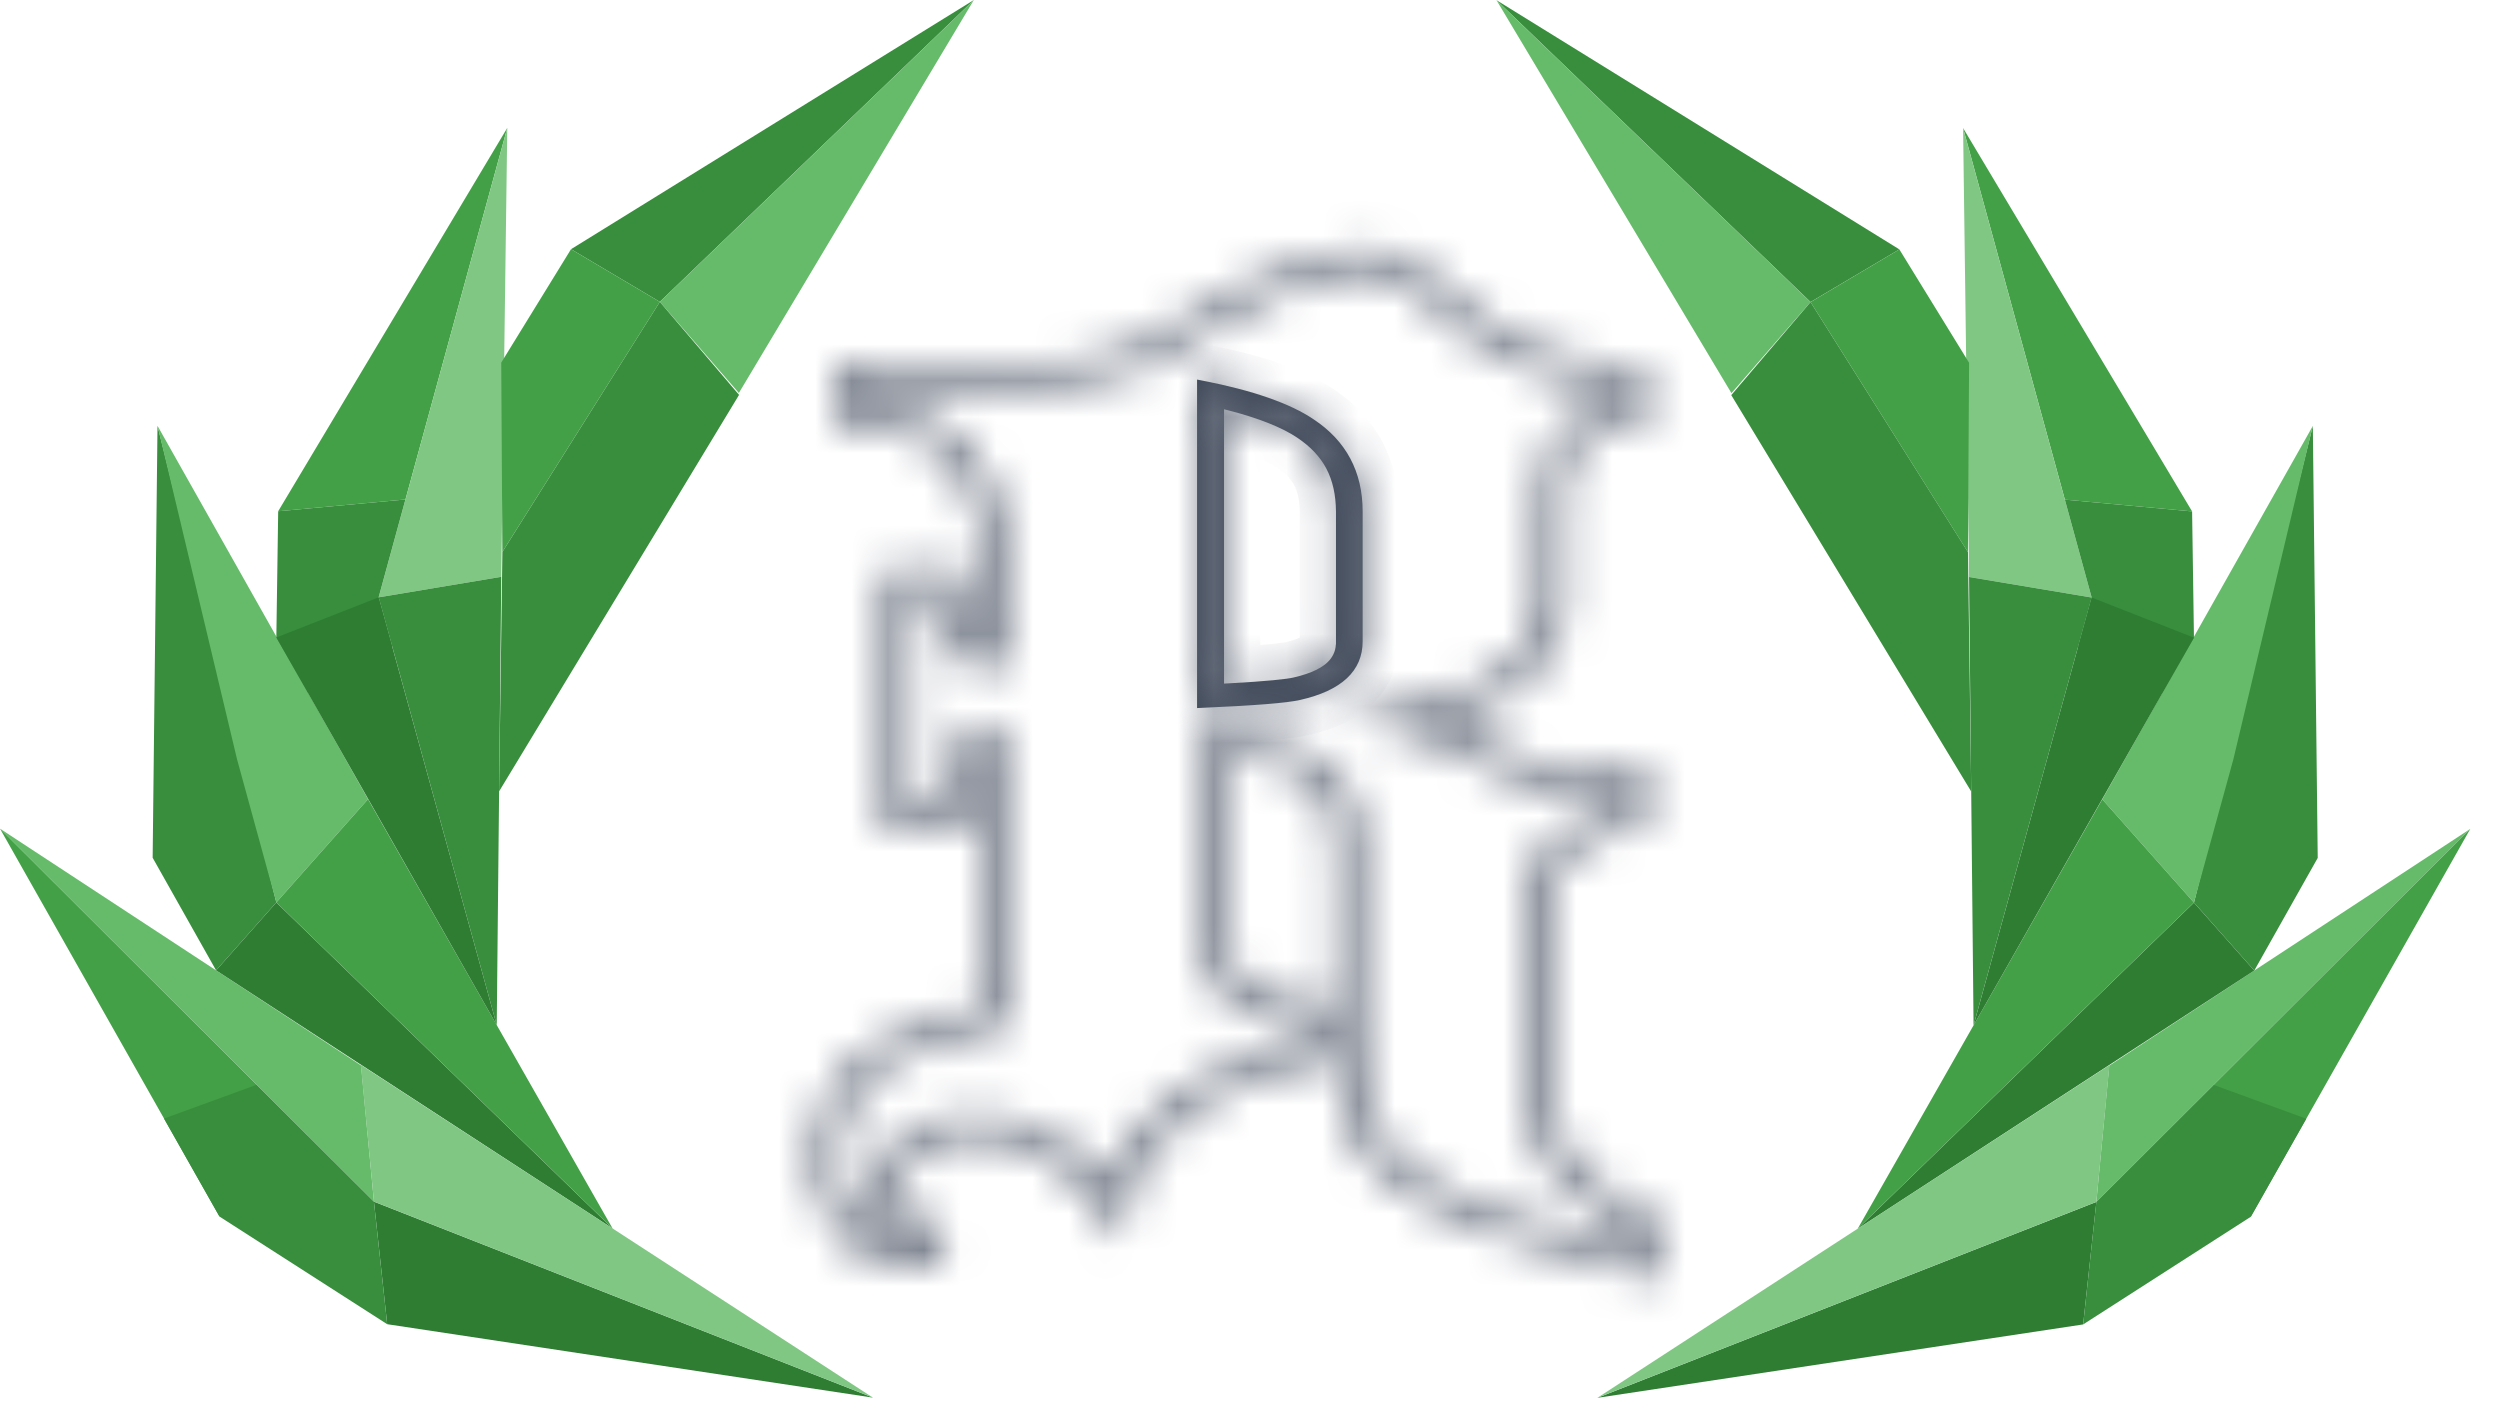 <svg width="69" height="39" viewBox="0 0 69 39" fill="none" xmlns="http://www.w3.org/2000/svg">
<path d="M24.095 38.575L10.687 36.548L10.321 33.166L24.095 38.575Z" fill="#2E7D32"/>
<path d="M9.965 29.406L10.321 33.166L0 22.871L9.965 29.406Z" fill="#66BB6A"/>
<path d="M7.627 24.907L5.964 26.782L4.213 23.674L4.347 11.752L7.627 24.907Z" fill="#388E3C"/>
<path d="M16.909 33.909L5.964 26.782L7.627 24.907L16.909 33.909Z" fill="#2E7D32"/>
<path d="M7.678 14.11L11.191 13.785L14.001 3.53L7.678 14.11Z" fill="#43A047"/>
<path d="M15.76 6.878L18.211 8.331L26.878 0L15.76 6.878Z" fill="#388E3C"/>
<path d="M7.084 29.939L6.058 33.577L0 22.871L7.084 29.939Z" fill="#43A047"/>
<path d="M24.094 38.575L10.321 33.166L9.958 29.39L24.094 38.575Z" fill="#81C784"/>
<path d="M10.321 33.167L10.687 36.548L6.058 33.577L4.527 30.872L7.084 29.939L10.321 33.167Z" fill="#388E3C"/>
<path d="M10.158 22.056L7.627 24.907L6.544 20.963L4.347 11.752L10.158 22.056Z" fill="#66BB6A"/>
<path d="M16.909 33.909L7.627 24.907L10.158 22.056L16.909 33.909Z" fill="#43A047"/>
<path d="M10.451 16.486L13.835 15.92L14.001 3.53L10.451 16.486Z" fill="#81C784"/>
<path d="M10.451 16.486L13.71 28.294L13.835 15.92L10.451 16.486Z" fill="#388E3C"/>
<path d="M7.678 14.11L7.627 17.594L8.504 19.124L10.823 17.836L10.45 16.486L11.19 13.785L7.678 14.11Z" fill="#388E3C"/>
<path d="M7.627 17.594L13.71 28.294L10.45 16.487L7.627 17.594Z" fill="#2E7D32"/>
<path d="M18.211 8.331L20.393 10.846L26.878 0L18.211 8.331Z" fill="#66BB6A"/>
<path d="M13.834 10.008L13.865 15.234L18.211 8.331L15.76 6.878" fill="#43A047"/>
<path d="M13.866 15.233L13.775 21.842L20.398 10.899L18.211 8.331" fill="#388E3C"/>
<path d="M44.087 38.58L57.495 36.554L57.86 33.172L44.087 38.58Z" fill="#2E7D32"/>
<path d="M58.215 29.411L57.859 33.172L68.18 22.877L58.215 29.411Z" fill="#66BB6A"/>
<path d="M60.554 24.912L62.218 26.787L63.969 23.679L63.834 11.756L60.554 24.912Z" fill="#388E3C"/>
<path d="M51.272 33.914L62.218 26.787L60.553 24.912L51.272 33.914Z" fill="#2E7D32"/>
<path d="M60.502 14.115L56.99 13.79L54.181 3.534L60.502 14.115Z" fill="#43A047"/>
<path d="M52.422 6.883L49.971 8.336L41.303 0.005L52.422 6.883Z" fill="#388E3C"/>
<path d="M61.096 29.943L62.122 33.582L68.18 22.877L61.096 29.943Z" fill="#43A047"/>
<path d="M44.087 38.58L57.86 33.172L58.222 29.395L44.087 38.58Z" fill="#81C784"/>
<path d="M57.859 33.172L57.495 36.554L62.123 33.582L63.653 30.877L61.096 29.943L57.859 33.172Z" fill="#388E3C"/>
<path d="M58.023 22.061L60.553 24.912L61.638 20.968L63.834 11.756L58.023 22.061Z" fill="#66BB6A"/>
<path d="M51.272 33.914L60.553 24.912L58.023 22.061L51.272 33.914Z" fill="#43A047"/>
<path d="M57.73 16.492L54.346 15.925L54.181 3.534L57.73 16.492Z" fill="#81C784"/>
<path d="M57.73 16.492L54.47 28.299L54.346 15.925L57.73 16.492Z" fill="#388E3C"/>
<path d="M60.502 14.115L60.553 17.6L59.677 19.128L57.357 17.841L57.73 16.492L56.99 13.79L60.502 14.115Z" fill="#388E3C"/>
<path d="M60.553 17.6L54.471 28.299L57.73 16.492L60.553 17.6Z" fill="#2E7D32"/>
<path d="M49.971 8.336L47.788 10.851L41.303 0.005L49.971 8.336Z" fill="#66BB6A"/>
<path d="M54.347 10.013L54.315 15.239L49.971 8.337L52.422 6.883" fill="#43A047"/>
<path d="M54.316 15.239L54.406 21.846L47.783 10.905L49.971 8.337" fill="#388E3C"/>
<mask id="path-37-inside-1" fill="white">
<path d="M45.433 33.448C43.654 32.648 42.854 31.602 42.837 30.056V24.876C42.837 24.325 42.998 23.919 43.332 23.599C43.666 23.279 44.221 23.039 44.96 22.912L45.447 22.826V21.031L44.656 21.246C44.29 21.349 43.908 21.404 43.523 21.406H43.507C43.171 21.406 42.273 21.107 41.027 20.439C40.705 20.267 40.386 20.116 40.077 19.984L39.871 19.898L40.088 19.829C40.367 19.741 40.64 19.641 40.907 19.528C42.39 18.912 43.2 17.927 43.187 16.756V13.931C43.187 13.225 43.306 12.655 43.52 12.368C43.689 12.122 43.985 11.858 44.885 11.791L45.444 11.752V10.141L44.894 10.097C43.716 10.002 42.695 9.746 41.861 9.337C41.175 8.984 40.335 8.35 39.431 7.505C39.227 7.307 38.978 7.149 38.699 7.041C38.421 6.932 38.119 6.876 37.814 6.875C37.421 6.877 37.03 6.925 36.652 7.016C35.431 7.297 34.284 7.779 33.273 8.435C32.376 9.017 31.653 9.426 31.237 9.589C30.378 9.919 28.974 10.094 27.178 10.094H23.084V11.806L23.776 11.791C24.863 11.798 25.62 12.121 26.237 12.835C26.82 13.506 27.104 14.347 27.104 15.402V17.743L26.974 17.703C26.905 17.685 26.841 17.654 26.788 17.612C26.719 17.554 26.627 17.44 26.624 17.12V15.735H24.39V22.919H26.695V22.393C26.695 21.976 26.7 21.637 26.712 21.385C26.712 21.241 26.728 21.128 26.734 21.078L26.739 21.042L26.772 21.018C26.817 20.991 26.866 20.968 26.918 20.95L26.973 20.931L27.104 20.891V27.776L27.026 27.79C25.622 28.048 24.561 28.471 23.784 29.095C22.883 29.812 22.411 30.813 22.417 31.986C22.405 32.665 22.617 33.332 23.028 33.908C23.472 34.607 24.235 35.026 25.067 35.026H25.1C25.314 35.033 25.527 34.987 25.712 34.893C25.831 34.83 25.93 34.74 25.998 34.634C26.066 34.527 26.101 34.407 26.099 34.285C26.098 34.137 26.034 33.995 25.919 33.884C25.77 33.751 25.588 33.648 25.388 33.584L25.306 33.552C25.017 33.44 24.889 33.339 24.865 32.849V32.844C24.872 32.395 25.027 32.09 25.386 31.823C25.781 31.541 26.237 31.41 26.831 31.407C28.169 31.415 29.218 31.964 30.137 33.136L30.95 34.206L31.227 32.947C31.413 32.105 32.001 31.345 33.023 30.62C34.066 29.884 35.08 29.48 36.122 29.387L36.666 29.338V27.722L36.098 27.693C35.11 27.635 34.508 27.387 34.186 26.91C33.922 26.527 33.772 25.764 33.776 24.815V20.884L33.886 20.896C34.831 21 35.549 21.189 35.962 21.447C36.567 21.813 36.863 22.504 36.866 23.559V27.846C36.873 29.628 36.976 30.596 37.224 31.19C37.69 32.252 38.831 33.14 40.709 33.903C41.48 34.206 42.84 34.603 44.986 35.156L45.763 35.355V33.594L45.433 33.448ZM45.024 34.041V34.497L44.897 34.464C43.007 33.974 41.702 33.589 41.021 33.322C39.341 32.642 38.3 31.85 37.917 30.965C37.712 30.49 37.608 29.442 37.608 27.848V23.557C37.608 22.297 37.197 21.409 36.388 20.918C35.726 20.514 34.677 20.276 33.182 20.192L33.038 20.184V24.814C33.038 25.932 33.206 26.722 33.55 27.233C33.968 27.86 34.736 28.225 35.84 28.318L35.929 28.326V28.756L35.844 28.766C34.74 28.905 33.634 29.359 32.559 30.119C31.579 30.812 30.928 31.58 30.627 32.403L30.57 32.558L30.454 32.429C29.468 31.326 28.25 30.768 26.828 30.768C26.071 30.768 25.425 30.957 24.908 31.331C24.392 31.705 24.118 32.219 24.118 32.846C24.118 33.673 24.603 34.011 25.007 34.148C25.081 34.175 25.143 34.2 25.191 34.221L25.517 34.364L25.152 34.383H25.096C24.484 34.383 24.009 34.12 23.657 33.577C23.318 33.099 23.143 32.548 23.151 31.986C23.151 29.95 24.648 28.754 27.726 28.331L27.839 28.316V20.188H27.701C26.794 20.21 26.249 20.412 26.034 20.803L26.022 20.832C25.977 20.995 25.953 21.439 25.949 22.187V22.273H25.129V16.378H25.883V17.12C25.883 17.971 26.4 18.401 27.421 18.401H27.843V15.404C27.843 14.219 27.503 13.227 26.831 12.453C26.122 11.619 25.144 11.18 23.92 11.149H23.821V10.743H27.142C29.079 10.743 30.557 10.553 31.534 10.18C32.011 9.993 32.744 9.578 33.708 8.957C34.645 8.349 35.706 7.903 36.835 7.643C37.146 7.568 37.466 7.527 37.788 7.523C37.996 7.521 38.202 7.557 38.391 7.63C38.581 7.703 38.751 7.811 38.888 7.946C39.856 8.85 40.732 9.507 41.495 9.901C42.372 10.33 43.423 10.607 44.617 10.723L44.703 10.732V11.162L44.617 11.171C43.794 11.263 43.214 11.553 42.893 12.03C42.596 12.445 42.448 13.067 42.448 13.935V16.756C42.448 17.696 41.838 18.413 40.584 18.949C39.662 19.34 38.56 19.592 37.305 19.697L37.314 19.94C38.274 19.98 39.394 20.334 40.644 20.993C41.993 21.706 42.939 22.052 43.534 22.052C43.89 22.05 44.244 22.01 44.589 21.934L44.711 21.907V22.298L44.635 22.314C42.955 22.657 42.103 23.517 42.103 24.875V30.055C42.103 31.774 43.07 33.089 44.976 33.965L45.029 33.989L45.024 34.041Z"/>
</mask>
<path d="M45.433 33.448C43.654 32.648 42.854 31.602 42.837 30.056V24.876C42.837 24.325 42.998 23.919 43.332 23.599C43.666 23.279 44.221 23.039 44.96 22.912L45.447 22.826V21.031L44.656 21.246C44.29 21.349 43.908 21.404 43.523 21.406H43.507C43.171 21.406 42.273 21.107 41.027 20.439C40.705 20.267 40.386 20.116 40.077 19.984L39.871 19.898L40.088 19.829C40.367 19.741 40.64 19.641 40.907 19.528C42.39 18.912 43.2 17.927 43.187 16.756V13.931C43.187 13.225 43.306 12.655 43.52 12.368C43.689 12.122 43.985 11.858 44.885 11.791L45.444 11.752V10.141L44.894 10.097C43.716 10.002 42.695 9.746 41.861 9.337C41.175 8.984 40.335 8.35 39.431 7.505C39.227 7.307 38.978 7.149 38.699 7.041C38.421 6.932 38.119 6.876 37.814 6.875C37.421 6.877 37.03 6.925 36.652 7.016C35.431 7.297 34.284 7.779 33.273 8.435C32.376 9.017 31.653 9.426 31.237 9.589C30.378 9.919 28.974 10.094 27.178 10.094H23.084V11.806L23.776 11.791C24.863 11.798 25.62 12.121 26.237 12.835C26.82 13.506 27.104 14.347 27.104 15.402V17.743L26.974 17.703C26.905 17.685 26.841 17.654 26.788 17.612C26.719 17.554 26.627 17.44 26.624 17.12V15.735H24.39V22.919H26.695V22.393C26.695 21.976 26.7 21.637 26.712 21.385C26.712 21.241 26.728 21.128 26.734 21.078L26.739 21.042L26.772 21.018C26.817 20.991 26.866 20.968 26.918 20.95L26.973 20.931L27.104 20.891V27.776L27.026 27.79C25.622 28.048 24.561 28.471 23.784 29.095C22.883 29.812 22.411 30.813 22.417 31.986C22.405 32.665 22.617 33.332 23.028 33.908C23.472 34.607 24.235 35.026 25.067 35.026H25.1C25.314 35.033 25.527 34.987 25.712 34.893C25.831 34.83 25.93 34.74 25.998 34.634C26.066 34.527 26.101 34.407 26.099 34.285C26.098 34.137 26.034 33.995 25.919 33.884C25.77 33.751 25.588 33.648 25.388 33.584L25.306 33.552C25.017 33.44 24.889 33.339 24.865 32.849V32.844C24.872 32.395 25.027 32.09 25.386 31.823C25.781 31.541 26.237 31.41 26.831 31.407C28.169 31.415 29.218 31.964 30.137 33.136L30.95 34.206L31.227 32.947C31.413 32.105 32.001 31.345 33.023 30.62C34.066 29.884 35.08 29.48 36.122 29.387L36.666 29.338V27.722L36.098 27.693C35.11 27.635 34.508 27.387 34.186 26.91C33.922 26.527 33.772 25.764 33.776 24.815V20.884L33.886 20.896C34.831 21 35.549 21.189 35.962 21.447C36.567 21.813 36.863 22.504 36.866 23.559V27.846C36.873 29.628 36.976 30.596 37.224 31.19C37.69 32.252 38.831 33.14 40.709 33.903C41.48 34.206 42.84 34.603 44.986 35.156L45.763 35.355V33.594L45.433 33.448ZM45.024 34.041V34.497L44.897 34.464C43.007 33.974 41.702 33.589 41.021 33.322C39.341 32.642 38.3 31.85 37.917 30.965C37.712 30.49 37.608 29.442 37.608 27.848V23.557C37.608 22.297 37.197 21.409 36.388 20.918C35.726 20.514 34.677 20.276 33.182 20.192L33.038 20.184V24.814C33.038 25.932 33.206 26.722 33.55 27.233C33.968 27.86 34.736 28.225 35.84 28.318L35.929 28.326V28.756L35.844 28.766C34.74 28.905 33.634 29.359 32.559 30.119C31.579 30.812 30.928 31.58 30.627 32.403L30.57 32.558L30.454 32.429C29.468 31.326 28.25 30.768 26.828 30.768C26.071 30.768 25.425 30.957 24.908 31.331C24.392 31.705 24.118 32.219 24.118 32.846C24.118 33.673 24.603 34.011 25.007 34.148C25.081 34.175 25.143 34.2 25.191 34.221L25.517 34.364L25.152 34.383H25.096C24.484 34.383 24.009 34.12 23.657 33.577C23.318 33.099 23.143 32.548 23.151 31.986C23.151 29.95 24.648 28.754 27.726 28.331L27.839 28.316V20.188H27.701C26.794 20.21 26.249 20.412 26.034 20.803L26.022 20.832C25.977 20.995 25.953 21.439 25.949 22.187V22.273H25.129V16.378H25.883V17.12C25.883 17.971 26.4 18.401 27.421 18.401H27.843V15.404C27.843 14.219 27.503 13.227 26.831 12.453C26.122 11.619 25.144 11.18 23.92 11.149H23.821V10.743H27.142C29.079 10.743 30.557 10.553 31.534 10.18C32.011 9.993 32.744 9.578 33.708 8.957C34.645 8.349 35.706 7.903 36.835 7.643C37.146 7.568 37.466 7.527 37.788 7.523C37.996 7.521 38.202 7.557 38.391 7.63C38.581 7.703 38.751 7.811 38.888 7.946C39.856 8.85 40.732 9.507 41.495 9.901C42.372 10.33 43.423 10.607 44.617 10.723L44.703 10.732V11.162L44.617 11.171C43.794 11.263 43.214 11.553 42.893 12.03C42.596 12.445 42.448 13.067 42.448 13.935V16.756C42.448 17.696 41.838 18.413 40.584 18.949C39.662 19.34 38.56 19.592 37.305 19.697L37.314 19.94C38.274 19.98 39.394 20.334 40.644 20.993C41.993 21.706 42.939 22.052 43.534 22.052C43.89 22.05 44.244 22.01 44.589 21.934L44.711 21.907V22.298L44.635 22.314C42.955 22.657 42.103 23.517 42.103 24.875V30.055C42.103 31.774 43.07 33.089 44.976 33.965L45.029 33.989L45.024 34.041Z" fill="#6B7280" stroke="#6B7280" stroke-width="4" mask="url(#path-37-inside-1)"/>
<mask id="path-38-inside-2" fill="white">
<path d="M36.253 11.572C35.605 11.134 34.579 10.776 33.203 10.508L33.039 10.476V19.543L33.18 19.536C34.638 19.473 35.523 19.402 35.885 19.318C37.029 19.06 37.609 18.515 37.609 17.703V14.116C37.609 13.021 37.152 12.165 36.253 11.572ZM36.869 17.79C36.862 17.976 36.777 18.153 36.63 18.288C36.501 18.409 36.235 18.578 35.698 18.7C35.535 18.74 34.972 18.805 33.888 18.862L33.783 18.867V11.296L33.91 11.328C34.739 11.541 35.392 11.801 35.803 12.08C36.535 12.57 36.864 13.197 36.873 14.115V17.79H36.869Z"/>
</mask>
<path d="M36.253 11.572C35.605 11.134 34.579 10.776 33.203 10.508L33.039 10.476V19.543L33.18 19.536C34.638 19.473 35.523 19.402 35.885 19.318C37.029 19.06 37.609 18.515 37.609 17.703V14.116C37.609 13.021 37.152 12.165 36.253 11.572ZM36.869 17.79C36.862 17.976 36.777 18.153 36.63 18.288C36.501 18.409 36.235 18.578 35.698 18.7C35.535 18.74 34.972 18.805 33.888 18.862L33.783 18.867V11.296L33.91 11.328C34.739 11.541 35.392 11.801 35.803 12.08C36.535 12.57 36.864 13.197 36.873 14.115V17.79H36.869Z" fill="#374151"/>
<path d="M36.253 11.572L35.693 12.401L35.703 12.408L36.253 11.572ZM33.203 10.508L33.394 9.526L33.393 9.526L33.203 10.508ZM33.039 10.476L33.229 9.494L32.039 9.263V10.476H33.039ZM33.039 19.543H32.039V20.593L33.087 20.542L33.039 19.543ZM33.18 19.536L33.137 18.537L33.132 18.537L33.18 19.536ZM35.885 19.318L35.665 18.342L35.659 18.343L35.885 19.318ZM36.869 17.79V16.79H35.904L35.869 17.754L36.869 17.79ZM36.63 18.288L35.953 17.552L35.947 17.558L36.63 18.288ZM35.698 18.7L35.477 17.725L35.467 17.727L35.458 17.729L35.698 18.7ZM33.888 18.862L33.937 19.861L33.941 19.861L33.888 18.862ZM33.783 18.867H32.783V19.918L33.832 19.866L33.783 18.867ZM33.783 11.296L34.033 10.327L32.783 10.005V11.296H33.783ZM33.91 11.328L33.66 12.296L33.662 12.297L33.91 11.328ZM35.803 12.08L35.241 12.908L35.247 12.911L35.803 12.08ZM36.873 14.115H37.873L37.873 14.106L36.873 14.115ZM36.873 17.79V18.79H37.873V17.79H36.873ZM36.813 10.744C35.998 10.193 34.814 9.803 33.394 9.526L33.012 11.489C34.343 11.748 35.212 12.075 35.693 12.401L36.813 10.744ZM33.393 9.526L33.229 9.494L32.849 11.457L33.013 11.489L33.393 9.526ZM32.039 10.476V19.543H34.039V10.476H32.039ZM33.087 20.542L33.229 20.535L33.132 18.537L32.99 18.544L33.087 20.542ZM33.223 20.535C34.647 20.474 35.638 20.402 36.111 20.292L35.659 18.343C35.407 18.402 34.629 18.473 33.137 18.537L33.223 20.535ZM36.105 20.293C36.773 20.142 37.394 19.884 37.86 19.448C38.355 18.983 38.609 18.377 38.609 17.703H36.609C36.609 17.84 36.572 17.913 36.492 17.988C36.382 18.092 36.141 18.235 35.665 18.342L36.105 20.293ZM38.609 17.703V14.116H36.609V17.703H38.609ZM38.609 14.116C38.609 12.691 37.989 11.518 36.803 10.737L35.703 12.408C36.316 12.811 36.609 13.35 36.609 14.116H38.609ZM35.869 17.754C35.873 17.652 35.919 17.583 35.953 17.552L37.308 19.024C37.635 18.723 37.851 18.3 37.868 17.827L35.869 17.754ZM35.947 17.558C35.982 17.525 35.894 17.63 35.477 17.725L35.92 19.675C36.577 19.526 37.02 19.293 37.314 19.018L35.947 17.558ZM35.458 17.729C35.471 17.726 35.448 17.732 35.364 17.743C35.289 17.753 35.183 17.766 35.043 17.779C34.765 17.806 34.367 17.835 33.835 17.863L33.941 19.861C34.998 19.805 35.665 19.738 35.939 19.67L35.458 17.729ZM33.839 17.863L33.734 17.869L33.832 19.866L33.937 19.861L33.839 17.863ZM34.783 18.867V11.296H32.783V18.867H34.783ZM33.533 12.264L33.66 12.296L34.16 10.36L34.033 10.327L33.533 12.264ZM33.662 12.297C34.446 12.498 34.97 12.723 35.241 12.907L36.365 11.253C35.814 10.879 35.032 10.583 34.158 10.36L33.662 12.297ZM35.247 12.911C35.502 13.082 35.641 13.244 35.724 13.402C35.808 13.563 35.869 13.785 35.873 14.125L37.873 14.106C37.867 13.528 37.759 12.977 37.494 12.472C37.227 11.965 36.836 11.568 36.36 11.249L35.247 12.911ZM35.873 14.115V17.79H37.873V14.115H35.873ZM36.873 16.79H36.869V18.79H36.873V16.79Z" fill="#6B7280" mask="url(#path-38-inside-2)"/>
</svg>
